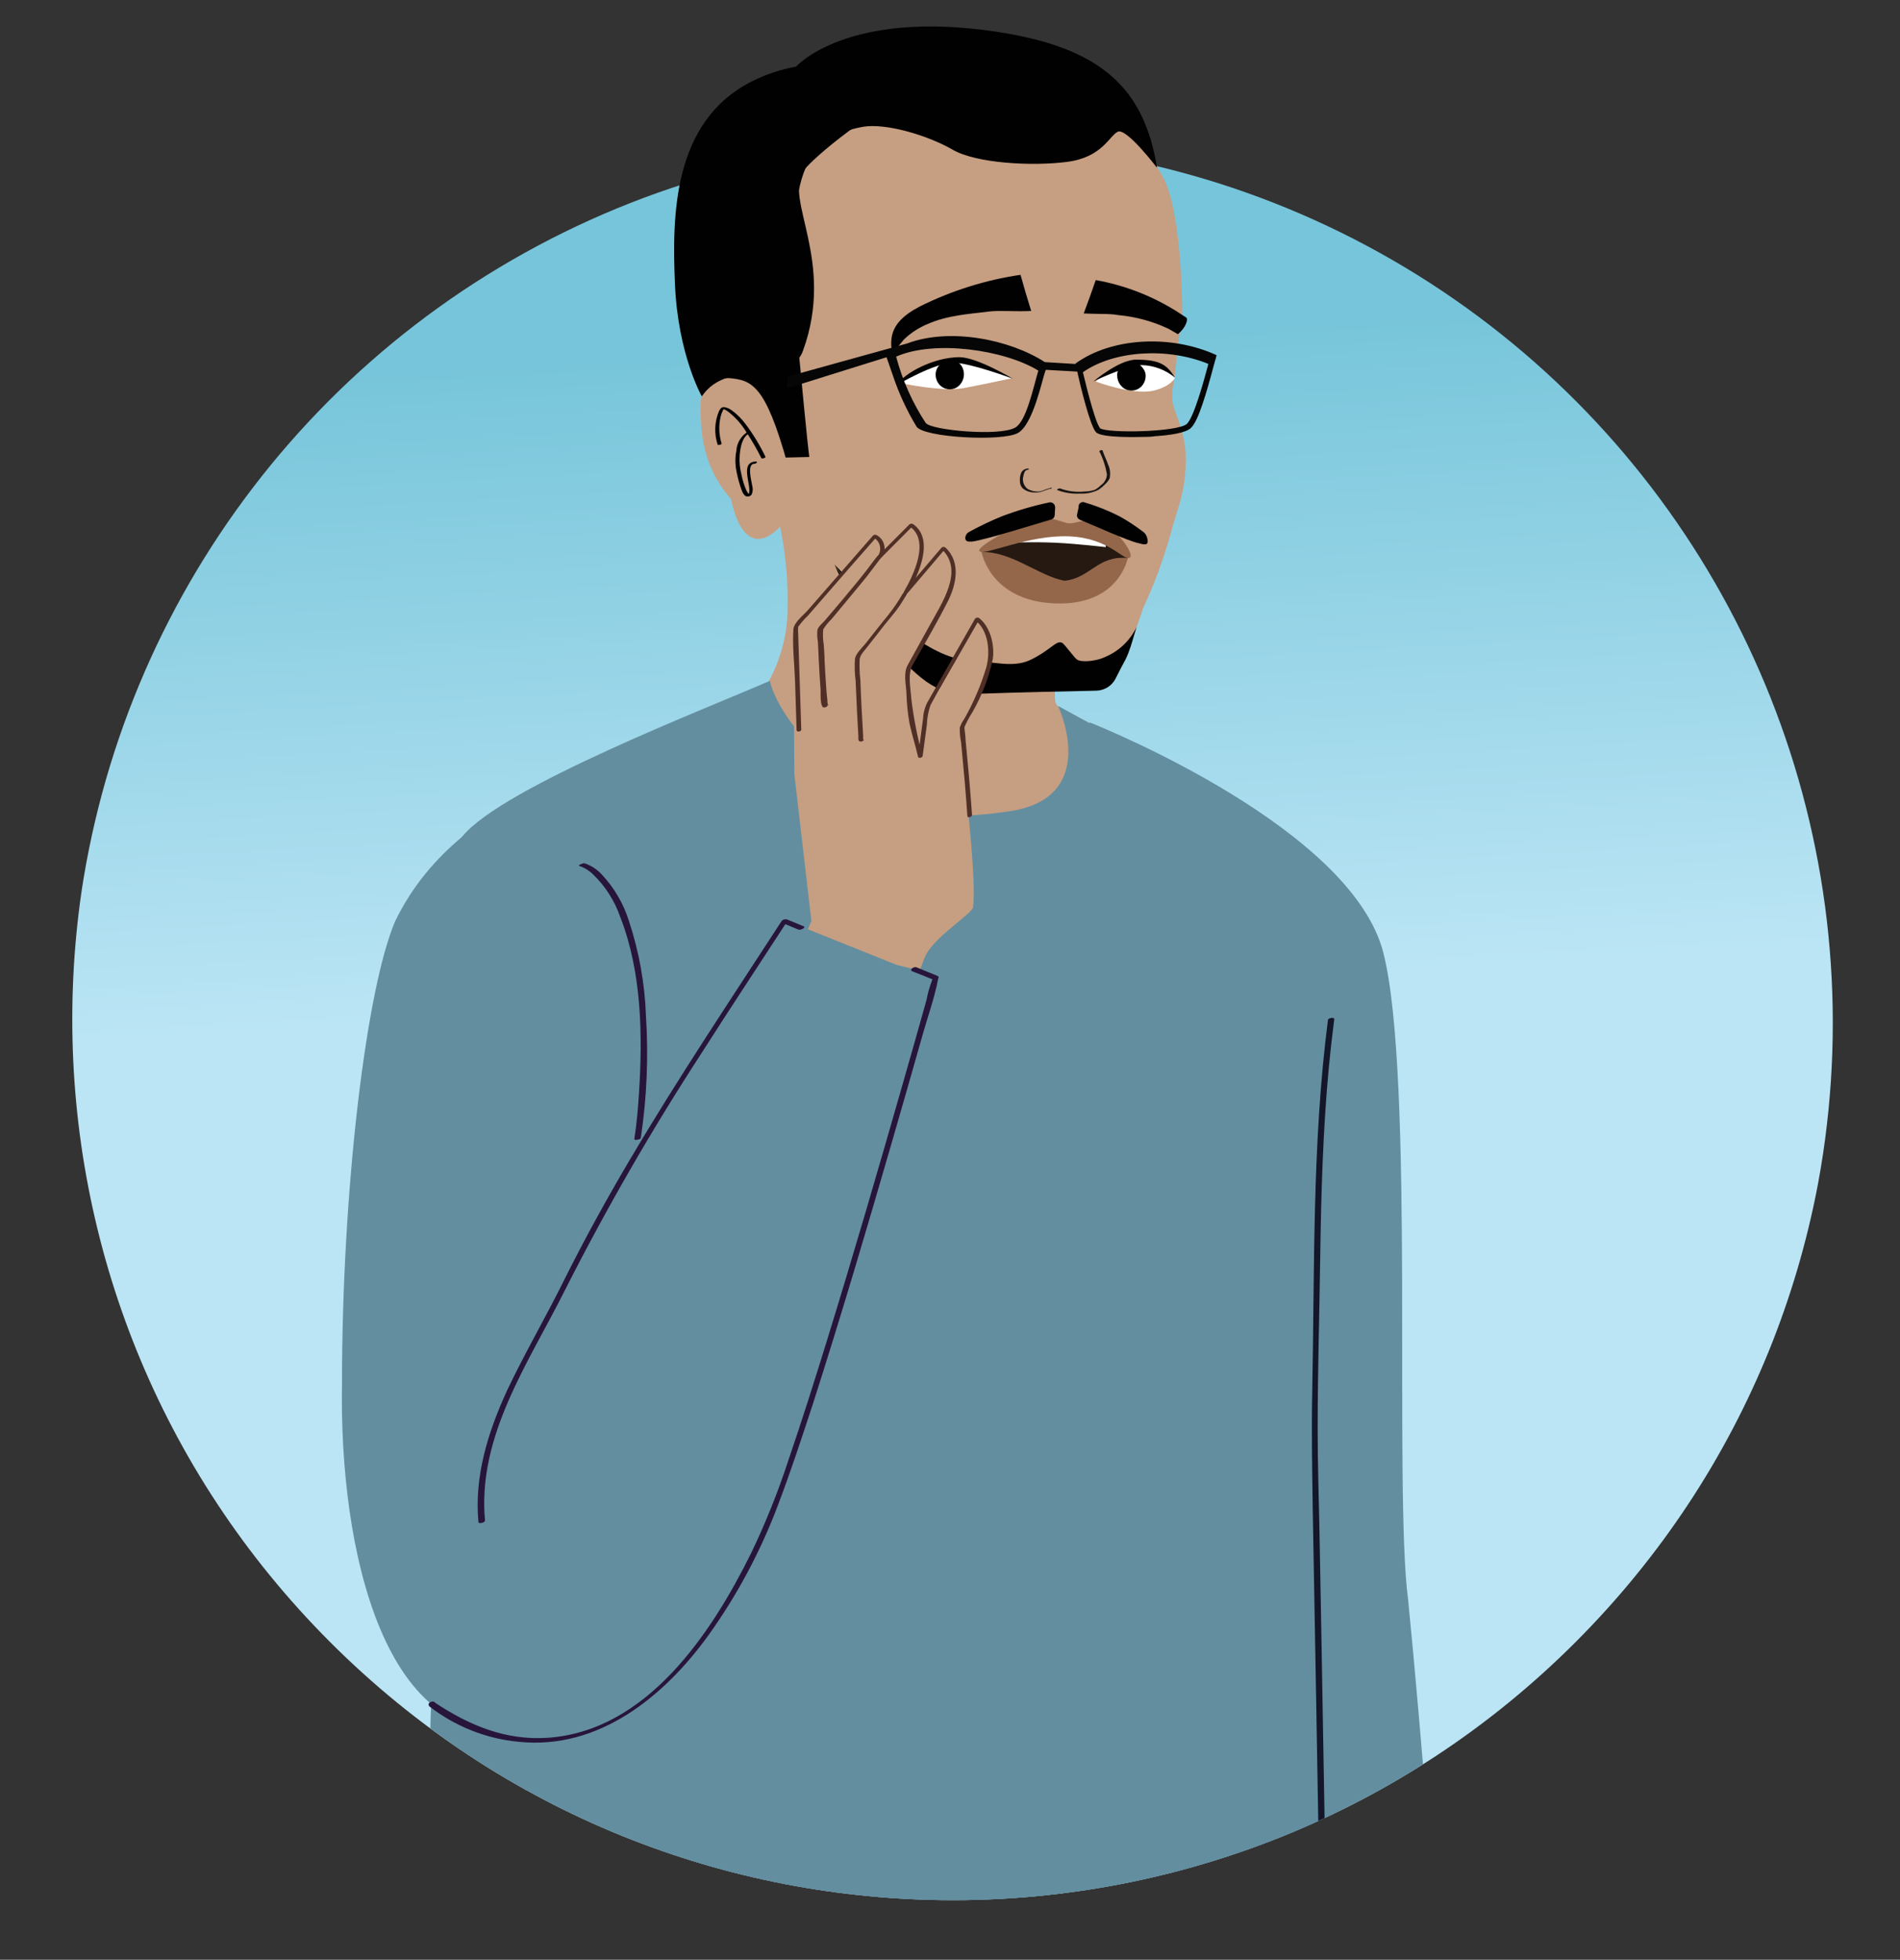 <?xml version="1.0" encoding="UTF-8"?>
<svg id="Layer_4" data-name="Layer 4" xmlns="http://www.w3.org/2000/svg" xmlns:xlink="http://www.w3.org/1999/xlink" viewBox="0 0 292.89 301.99">
  <rect x="0" y="0" width="292.89" height="301.99" fill="#333333" stroke="none"/>
  <defs>
    <style>
      .cls-1 {
        fill: none;
      }

      .cls-2 {
        fill: #825739;
      }

      .cls-3 {
        fill: #010101;
      }

      .cls-4 {
        fill: #ddad6f;
      }

      .cls-5 {
        fill: #c69e81;
      }

      .cls-6 {
        fill: #638e9f;
      }

      .cls-7 {
        fill: #27153c;
      }

      .cls-8 {
        fill: url(#linear-gradient);
      }

      .cls-9 {
        fill: #f1eef7;
      }

      .cls-10 {
        fill: #060606;
      }

      .cls-11 {
        clip-path: url(#clippath-1);
      }

      .cls-12 {
        fill: #fff;
      }

      .cls-13 {
        fill: #251911;
      }

      .cls-14 {
        fill: #848484;
      }

      .cls-15 {
        fill: #4c3059;
      }

      .cls-16 {
        fill: #4f2f26;
      }

      .cls-17 {
        fill: #14162a;
      }

      .cls-18 {
        fill: #161412;
      }

      .cls-19 {
        fill: #94674b;
      }

      .cls-20 {
        clip-path: url(#clippath);
      }
    </style>
    <clipPath id="clippath">
      <path class="cls-1" d="M-92.54,71.71c2.93-5.71,4.59-12.19,4.59-19.05,0-23.11-18.74-41.85-41.85-41.85-13.34,0-25.22,6.25-32.88,15.98-44.71-11.62-94.22.07-129.25,35.1-52.6,52.6-52.6,137.88,0,190.48,52.6,52.6,137.88,52.6,190.48,0,49.44-49.44,52.41-127.76,8.9-180.67Z"/>
    </clipPath>
    <clipPath id="clippath-1">
      <path class="cls-1" d="M242.86,61.09c-13.13-13.13-28.28-23-44.44-29.62-7.63-21.63-28.23-37.13-52.47-37.13s-45.42,15.94-52.78,38.04c-15.35,6.61-29.73,16.18-42.27,28.71C-2.11,114.1-2.11,200.04,50.9,253.05c53.01,53.01,138.96,53.01,191.97,0,53.01-53.01,53.01-138.96,0-191.97Z"/>
    </clipPath>
    <linearGradient id="linear-gradient" x1="149.21" y1="202" x2="134.38" y2="-69.08" gradientUnits="userSpaceOnUse">
      <stop offset=".18" stop-color="#bbe5f5"/>
      <stop offset=".55" stop-color="#77c5da"/>
    </linearGradient>
  </defs>
  <g class="cls-20">
    <rect class="cls-14" x="-407.51" y="250.35" width="409.98" height="45.71"/>
  </g>
  <g class="cls-11">
    <circle class="cls-8" cx="146.79" cy="157.63" r="135.74"/>
    <path class="cls-4" d="M156.77,21.16h0c1.74-.21,3.32,1.03,3.54,2.77l1.28,10.53c.21,1.74-1.03,3.32-2.77,3.54h0c-1.74.21-3.32-1.03-3.54-2.77l-1.28-10.53c-.21-1.74,1.03-3.32,2.77-3.54Z"/>
    <path class="cls-15" d="M148.96,128.9c-.1-8.66.34-17.31,1.31-25.92.8-7.09,1.63-14.97,6.49-20.6.8-.94-1.17-1.07-1.68-.44-4.83,5.61-5.91,13.1-6.75,20.21-1.05,8.95-1.53,17.96-1.44,26.98,0,.93,2.07.54,2.07-.23Z"/>
    <path class="cls-4" d="M145.41,43.83h0c1.58.77,2.24,2.67,1.47,4.24l-4.63,9.54c-.77,1.58-2.67,2.24-4.24,1.47h0c-1.58-.77-2.24-2.67-1.47-4.24l4.63-9.54c.77-1.58,2.67-2.24,4.24-1.47Z"/>
    <path class="cls-5" d="M119.88,79.41c1.17,4.92,1.68,9.97,1.52,15.02-.39,12.12-9.99,19.07-9.99,19.07l47.5,20.23,15.02-18.57s-10.73-4.67-11.25-7.03,2.04-20.55,2.04-20.55"/>
    <path class="cls-2" d="M123.75,80.7s0,.08,0,.12c-.01-.04-.01-.08,0-.12Z"/>
    <path class="cls-5" d="M150.62,104.27l12.19.59,5.44-.32c2.3-.05,4.35-1.45,5.22-3.58,2.01-4.65,2.6-7.01,2.87-7.51,1.67-3.63,3.05-7.38,4.12-11.22.86-3.35,1.92-5.37,2.24-9.35.25-2.93.17-4.97-1.6-9.66-.44-1.18-.53-2.46-.27-3.69.52-2.76.6-5.96,1.21-9.66.15-.66.22-1.33.2-2.01,0,0,0-15.27-2.99-20.6s-5.91-10.73-9.96-11.64-17.17,3.48-17.17,3.48l-16.45-1.64-13.62,7.51-6.34,17.17,1.8,19.5,2.58,19.07"/>
    <path class="cls-3" d="M119.84,33.3c-1.46-8.67,6.16-12.29,9.35-13.95,2.68-1.4,10.36-4.29,16.1-3.66,2.47.26,1.55,5.46,2.92,6.32.43.09,5.47.99,7.46,1.19,2.51.42,5.09.36,7.58-.18,1.33-.54,2.76-.74,4.19-.58,2.56.26,3.37-6.04,8.81-.38l.25-.28c-6.98-8.35-15.58-7.81-25.98-8.89-1.07-.12-2.23-.19-3.36-.21-16.48-.45-15.95-.34-26.12,11-5.91,6.6-9.28,12.8-9.03,16.6l.05.86c.26,3.97-3.28,14.93-1.78,17.04.96,1.35,4.06,7.33,6.64,12.43l7.84-.19c-.24-1.47-1.43-14.07-1.57-15.58"/>
    <path class="cls-5" d="M120.48,80.95c-6.07,6.44-7.76-4.02-7.76-4.02-4.59-5.18-4.75-10.85-4.71-14.72.04-3.87,4.29-3.95,4.29-3.95,3.64.29,5.7,1.07,9.09,13.23"/>
    <path class="cls-3" d="M168.62,19.08c-5.89.17-21.46-3.22-29.5-3.32-3.32-.05-13.95,8.59-15.24,10.55-3.08,4.42,4.93,13.86-.09,27.72-1.65,4.57-4.63-3.17-6.85-.12s-3.07,4.29-3.07,4.29c-2.34-12.88-2.26-12.48,0-25.47s16-19.2,22.72-20.59,28.52-.26,34.52,2.21"/>
    <path class="cls-3" d="M118.01,70.42c-.85-1.77-1.87-3.46-3.05-5.03-.6-.82-1.32-1.55-2.15-2.15-.32-.24-.68-.41-1.07-.49-.48-.08-.71.2-.9.6-.7,1.64-.77,3.48-.21,5.17,0,.13.64,0,.61-.16-.42-1.35-.47-2.79-.15-4.17.12-.5.32-.96.61-1.38l-.5.17h.2c.27.09.52.22.75.38,1.16.88,2.14,1.97,2.9,3.22.85,1.29,1.63,2.64,2.32,4.02.08.15.65-.06.61-.16h.03Z"/>
    <path class="cls-3" d="M116.63,71.12c-2.64,0-.88,3.38-1.14,4.79-.02.07-.04.13-.05.2,0,.09-.18.14,0,.08s.06,0,0-.06-.13-.14-.16-.18c-.1-.13-.17-.27-.24-.42-.33-.76-.58-1.56-.74-2.38-.25-.97-.35-1.97-.28-2.96.1-1.14.34-2.87,1.51-3.42.39-.17,0-.36-.24-.24-1.04.62-1.71,1.72-1.78,2.93-.17.86-.19,1.73-.08,2.6.16,1.01.4,2,.72,2.96.15.43.35,1.16.79,1.42.35.17.77.04.96-.3.15-.41.18-.86.06-1.29-.09-.64-.88-3.39.33-3.38.23,0,.64-.33.24-.33h.09Z"/>
    <path class="cls-3" d="M157.32,42.35c.26.89.5,1.78.76,2.67.19.69.69,2.22.88,2.9-2.54.12-4.93-.12-6.54.09-3.22.39-6.44.6-9.45,1.93-1.35.56-2.59,1.37-3.64,2.39-.32.32-1.07,1.57-1.75,1.49-.27,0-.19-1.23-.18-1.36.16-2.44,1.97-3.95,4.36-5.22,4.9-2.44,10.15-4.1,15.56-4.89"/>
    <path class="cls-3" d="M182.88,48.95l-1.38-.9c-3.84-2.43-8.11-4.09-12.59-4.89-.3.87-.61,1.74-.92,2.62-.24.67-.7,1.86-.93,2.52,2.15.12,4.02,0,5.37.26,2.7.25,5.33.97,7.78,2.15l1.36.79c1.2-.97,1.6-2.24,1.32-2.54Z"/>
    <path class="cls-6" d="M118.68,104.91h0c-8.99,3.97-41.22,16.33-47.4,23.98-9.3,11.42,32.53,46.05,33.86,55.53.68,4.59,4.82,38.73.83,65.33-2.61,17.7-4.15,35.54-4.63,53.42l28.73,3.62c14.04,1.77,28.25,1.56,42.23-.63l33.04-7.24c-.9-18.32,1.19-39.22-1-63.24l.52-71.74-6.44-34.79s-10-5.24-10.84-6.99l-24.48-13.38s6.73,14.14-7.51,16.24c-14.7,2.15-18.81-.86-29.93-9.34-.02,0-5.81-5.67-6.98-10.77Z"/>
    <path class="cls-6" d="M86.23,177.84s-16.59,53.29-18.77,71.19c-2.18,17.9-1.07,48.07.38,59.53,1.45,11.46,78.49,32.82,103.17,30.19s36.71-9.56,34.34-39.82c-1.07-12.98-50.53-133.39-50.53-133.39l-68.58,12.31Z"/>
    <path class="cls-9" d="M163.46,82.94c-2.15,0-8.84-.39-8.84-.39,0,0,2.39,2.4,8.96,2.41,6.57.01,8.66-2.31,8.66-2.31l-8.78.28Z"/>
    <path class="cls-17" d="M206.01,163.68c-1.1,8.74-1.71,17.54-1.82,26.35-.12,8.66-.29,17.33-.29,25.99s.44,17.85.64,26.75c.15,6.25.28,12.49.4,18.74,0,.25.88.09.88-.24-.19-11.55-.49-23.08-.77-34.63-.09-3.52-.23-7.04-.27-10.56,0-3.22.15-6.44.18-9.66,0-4.29,0-8.59.08-12.88,0-10.01.63-20.01,1.86-29.95,0-.32-.85-.16-.88.12v-.03Z"/>
    <path class="cls-3" d="M172,104.51l1.19-2.34s-20.81,3.79-24.91,2.76c-10.83-2.74-19.63-17.93-19.63-17.93,2.02,4.8,4.94,9.16,8.59,12.88,6.21,6.44,7.67,7.24,14.05,7.01,4.84-.18,13.75-.38,17.76-.46,1.26-.05,2.39-.78,2.95-1.91Z"/>
    <path class="cls-3" d="M108.17,61.05s-3.65-6.44-4.12-17.17c-.47-10.73-.34-25.14,11.8-31.31,2.17-1.1,4.49-1.88,6.88-2.31,0,0,7.79-8.85,30.86-5.37,16.19,2.43,22.79,8.71,24.77,20.97,0,0-4.72-6.21-6.05-5.56s-2.39,3.93-7.78,4.64-14.05.24-17.69-1.88c-3.64-2.11-10.19-4.16-13.88-3.51-8.94,1.6-9.66,8.45-10.24,12.45-.58,4-2.15,18.17-6.5,20.28-2.43,1.03-4.09,3.32-4.29,5.96l-.71.31c-1.24.54-2.29,1.42-3.04,2.54l-.02-.04Z"/>
    <path class="cls-3" d="M128.66,87c10.52,11.43,16.75,14.54,20.59,14.74,3.84.2,6.81,1.2,9.48,0,3.22-1.51,4.15-3.22,5.04-2.66.4.27,1.85,2.28,2.23,2.54.83.57,3.22.14,4.09-.27,2.25-.87,4.08-2.56,5.12-4.73-.82,2.5-1.45,6.03-3.71,7.36-1.41.83-3.59.62-5.22.74-3.56.26-6.95.49-10.52.64-3.14.12-6.33.44-9.33-.47-5.04-1.53-10.73-7.93-13.95-12.2l-3.83-5.7Z"/>
    <path class="cls-18" d="M162.99,75.52c1.11.42,2.29.61,3.48.54,1.01.06,2.01-.15,2.91-.61.37-.26.71-.55,1.02-.88.27-.24.49-.53.65-.85.16-.72.08-1.48-.24-2.15-.24-.72-.6-1.38-.85-2.15,0-.15-.54,0-.49.13.57,1.13.96,2.33,1.17,3.57-.04.67-.39,1.28-.94,1.65-.27.28-.59.52-.93.71-.52.17-1.06.26-1.6.26-1.28.13-2.57-.03-3.78-.48-.13,0-.58.15-.4.23v.03Z"/>
    <path class="cls-18" d="M158.52,72.21c-.44-.03-.85.2-1.07.58-.19.41-.26.86-.23,1.31-.02.42.13.83.42,1.14.49.41,1.1.63,1.74.64.4.04.8,0,1.18-.12.42-.13.83-.33,1.27-.43.05,0,.29,0,.29-.13s-.15,0-.19,0c-.31.07-.62.17-.92.29-.3.14-.62.23-.96.26-.57.01-1.13-.12-1.63-.4-.63-.48-.89-1.3-.65-2.05.03-.21.1-.41.19-.59.04-.08.09-.15.16-.21l.09-.06s-.08,0,0,0c.12,0,.24-.03.34-.1.08,0,.09-.09,0-.1l-.02-.03Z"/>
    <path class="cls-6" d="M167.95,111.3c2.41.98,40.44,16.41,45.3,35.53,4.86,19.12,1.58,82.82,3.81,99.64,1.97,19.67,4.82,56.17,5.09,61.02l-4.29,40.03h-21.03s-1.96-112.85-10.67-139.61c-8.7-26.76-18.2-96.6-18.2-96.6Z"/>
    <path class="cls-17" d="M204.71,157.17c-2.47,19.11-2.04,38.39-2.43,57.61-.12,5.88,0,11.73.08,17.62.19,10.02.36,20.05.54,30.1.17,9.64.34,19.28.5,28.92.06,3.69,0,7.44.39,11.11.48,3.22,1.15,6.4,2.01,9.54.77,2.63.92,5.41.43,8.11-.42,1.67-1.09,3.26-1.99,4.72-.23.38.75.27.91,0,1.54-2.42,2.36-5.23,2.38-8.1-.21-2.75-.72-5.47-1.53-8.11-1.07-4.73-1.59-9.57-1.57-14.42-.15-9-.31-18.01-.47-27.02-.18-10.43-.36-20.87-.56-31.3-.1-5.26-.29-10.53-.28-15.79,0-8.91.28-17.82.4-26.73.14-9.66.42-19.39,1.33-29.04.24-2.45.51-4.89.83-7.34,0-.36-.94-.19-.98.13h.01Z"/>
    <path class="cls-13" d="M164.8,81.98c-3.65-.16-11.8,1.73-13.49,3.07,0,0,4.22,4.78,12.68,5.14,8.47.36,9.84-4.2,9.84-4.2,0,0-4.38-3.78-9.04-4.01Z"/>
    <path class="cls-12" d="M154.82,83.63s4.37-.16,7.83,0,7.79.68,7.79.68c0,0,.67-2.55-5.61-2.82-3.47-.26-6.95.48-10.01,2.15Z"/>
    <path class="cls-19" d="M164.09,89.49c-3.94-.73-8.13-4.53-12.78-4.43,0,0,1.29,7.51,11.25,7.92,9.96.41,11.28-6.98,11.28-6.98-4.61-.48-5.75,3.09-9.74,3.49Z"/>
    <path class="cls-19" d="M169.22,80.2c-2.09-.25-3.44.48-4.36.45s-2.15-.89-4.29-.82-10.45,4.47-9.55,5.13,7.51-2.56,13.77-2.31,8.4,3.86,9.36,3.28-2.98-5.52-4.93-5.74Z"/>
    <path class="cls-3" d="M166.28,78.15l-.27,1.23c-.01.3.16.57.43.7,1.77.7,7.42,3.28,9.06,3.62l.7.17h.38c.63,0,.29-1.44-.26-1.84-1.15-.89-2.37-1.7-3.64-2.41-1.81-.93-3.7-1.68-5.66-2.25-.37-.04-.71.23-.75.6,0,.06,0,.12,0,.18Z"/>
    <path class="cls-3" d="M162.66,78.18l-.08,1.2c-.01.32-.24.6-.55.68-2.15.62-10.13,3.13-12.16,3.39h-.52c-.77,0-.69-1.07,0-1.46,1.65-.91,3.34-1.72,5.09-2.43,2.39-.91,4.85-1.62,7.35-2.15.42-.05.8.24.85.66,0,.03,0,.07,0,.1Z"/>
    <path class="cls-6" d="M74.43,211.14c.33.3,5.51,1.07,6.07,1.31.97.34-5.27,7.19-4.7,6.44,10.45-13.77,21.05-32.19,32.3-45.45,2.45,23.51-2.28,93.15-30.93,93.15-19.8,0-25.76-33.11-24.25-58.76,6.48.93,14.84,3.66,21.51,3.32Z"/>
    <path class="cls-6" d="M93.98,217.11l7.24-38.01-2.24-62.24s-27.68,3.56-38.07,25.11c-4.49,10.5-8.19,41.44-8.19,71.22,27.69,8.53,29.08,5.57,41.26,3.92Z"/>
    <path class="cls-5" d="M152.36,101.27c.36,3.49-4.44,11.87-4.44,11.87,0,0,2.78,22.07,2.08,26.64-.17,1.13-6.22,4.68-7.45,7.76-3.73,9.4-3.22,10.61-3.22,10.61l-18.39-6.55,4.14-9.66-2.63-22.63-.16-23.04,12.24-12.59c.12.05.23.12.33.19.91.7,1.12,1.99.46,2.93l4.82-4.83c3.92,2.44-.8,10.32-.8,10.32l5.71-6.86c3.46,2.91.14,8.52.14,8.52l-5.61,10.15s.1,6.74.76,8.93c.67,2.19,1.16,4.53,1.16,4.53l1.07-7.51,7.73-13.56s1.7,1.29,2.06,4.78Z"/>
    <path class="cls-16" d="M123.52,112.5l-.48-14.85c-.03-.3-.03-.61,0-.91,0-.28-.12.14,0-.15.46-.63.97-1.21,1.53-1.75l6.21-7.14,4.39-5-.57.11c.97.48,1.36,1.66.88,2.63-.04.09-.09.17-.15.25-.21.34.48.28.62.14l4.82-4.83-.57.1c3.22,2.15.64,7.51-.86,10.09-.19.33.48.3.63.13l5.75-6.76h-.62c3.65,3.33,0,8.47-1.78,11.8l-3.38,6.1c-.7,1.26-.29,2.91-.21,4.29.04,1.59.2,3.18.48,4.75.36,1.72.93,3.4,1.31,5.12.06.31.68.13.71-.12l.65-4.82c.03-1.03.22-2.05.56-3.03,1.76-3.29,3.71-6.51,5.56-9.77l1.97-3.44-.61.16c2.05,1.58,2.3,4.89,1.7,7.18-.83,2.79-1.98,5.48-3.42,8.01-.3.41-.53.87-.69,1.35-.01.77.06,1.53.21,2.29.36,3.78.71,7.51.97,11.34,0,.3.73.14.71-.19-.27-3.87-.62-7.74-1-11.61,0-.54-.11-1.07-.15-1.61-.02-.12-.02-.24,0-.35,0-.12,0,.19,0,0,.34-.79.75-1.54,1.21-2.26,1.46-2.55,2.52-5.31,3.14-8.18.32-2.08-.35-5-2.15-6.36-.22-.1-.48-.03-.61.17l-4.84,8.5-2.55,4.47c-.36.76-.57,1.58-.6,2.41l-.78,5.91.71-.12c-.8-2.91-1.38-5.88-1.74-8.87-.11-1.68-.58-3.77.19-5.17,1.81-3.22,3.75-6.5,5.44-9.84,1.32-2.6,2.04-6.1-.38-8.3-.19-.15-.45-.12-.61.05l-5.76,6.74.63.14c1.61-2.72,4.13-8.24.73-10.56-.19-.09-.42-.05-.57.11l-4.81,4.83.62.13c.72-1.06.44-2.5-.61-3.22-.07-.05-.15-.1-.23-.14-.19-.09-.42-.05-.57.11l-10.02,11.47c-.7.8-2.15,1.88-2.23,2.98-.16,2.63.17,5.37.26,7.99l.24,7.51c0,.35.72.24.72-.06v.04Z"/>
    <path class="cls-16" d="M133.01,113.96c.11,0,0-1.2,0-1.38-.06-1.19-.14-2.38-.2-3.57-.08-1.41-.13-2.8-.18-4.2-.13-1.07-.16-2.15-.11-3.22.1-.78.89-1.48,1.37-2.15.84-1.07,1.67-2.15,2.52-3.22s1.56-1.84,2.23-2.82c.3-.44.58-.89.85-1.35.13-.17.24-.36.33-.56.05-.2.34-.25-.08-.12.41-.13.34-.44-.08-.31s-.72.82-.98,1.22c-.72,1.15-1.52,2.25-2.4,3.28-.94,1.17-1.87,2.35-2.79,3.53-.56.71-1.57,1.58-1.7,2.46-.07,1.13-.04,2.26.11,3.38.06,1.58.13,3.16.21,4.73.06,1.26.14,2.5.21,3.76,0,.25-.08.76.25.84s.82-.26.43-.35v.05Z"/>
    <path class="cls-16" d="M127.69,108.66c-.16-.12-.15-.7-.16-.86-.09-.69-.13-1.37-.18-2.05-.1-1.32-.17-2.65-.24-3.97,0-.8-.08-1.6-.12-2.4-.14-.79-.17-1.6-.09-2.39.35-.58.78-1.11,1.28-1.58,1.45-1.72,2.87-3.48,4.29-5.17.75-.88,1.46-1.79,2.15-2.72l.94-1.24c.1-.13.2-.24.29-.36s.38-.27,0-.17c.42-.13.32-.5-.11-.39s-.75.72-1.07,1.07c-.78,1.07-1.55,2.06-2.36,3.05-1.68,2.06-3.42,4.11-5.15,6.13-.34.41-1,.92-1.15,1.43-.07.64-.04,1.28.08,1.91l.13,2.85c.08,1.52.16,3.05.28,4.57,0,.45-.08,2.25.36,2.6.2.16.86-.13.65-.29h.17Z"/>
    <path class="cls-6" d="M95.9,180.53l19.9-40.84,2.08.84,9.85,3.95,10.55,4.23,4.5,1.07s-16.03,59.38-23.06,74.59c-23.04,49.94-45.44,34.34-45.44,34.34"/>
    <path class="cls-7" d="M123.95,142.77l-2.59-1.07c-.31-.11-.67-.02-.88.24-7.87,12.12-15.91,24.12-23.27,36.57-3.68,6.22-7.18,12.57-10.4,19.05-2.77,5.57-5.91,10.95-8.59,16.59-2.97,6.44-5.13,13.3-4.47,20.39,0,.33,1.07.12,1.01-.27-1.19-13.04,6.77-24.34,12.3-35.41,6.41-12.65,13.5-24.94,21.24-36.82,4.29-6.73,8.71-13.39,13.07-20.1l-.87.24,2.59,1.07c.3.12,1.22-.32.8-.49l.05.02Z"/>
    <path class="cls-7" d="M66.05,262.84c4.02,3.16,8.86,5.1,13.95,5.57,12.31,1.26,22.41-7.01,29.22-16.44,4.44-6.2,8.05-12.96,10.73-20.1,1.95-5.13,3.66-10.34,5.37-15.56,4.29-13.37,8.27-26.83,12.17-40.32,1.59-5.48,3.16-10.96,4.71-16.45.79-2.8,1.81-5.63,2.38-8.5,0-.13.08-.26.11-.4s-.11-.23-.21-.27l-3.22-1.32c-.39-.15-1.18.41-.6.64,1.07.42,2.15.83,3.22,1.28-.33-.15,0-.33-.21.12-.37.97-.65,1.96-.84,2.98-1.2,4.29-2.42,8.59-3.65,12.88-3.79,13.25-7.65,26.5-11.73,39.71-1.9,6.14-3.83,12.27-5.91,18.34-1.59,4.86-3.49,9.61-5.7,14.23-6.13,12.41-16.1,27.54-31.45,28.56-6.44.42-11.99-1.9-17.17-5.31-.1-.06-.17-.14-.26-.2-.31-.27-1.21.19-.79.55l-.11.02Z"/>
    <path class="cls-7" d="M89.24,133.42c.8.26,1.54.7,2.15,1.29,1.92,1.84,3.37,4.11,4.23,6.62,3.31,8.46,3.46,18.24,2.88,27.15-.15,2.36-.35,4.72-.72,7.06,0,.24.97.06,1-.18.93-6.2,1.2-12.47.8-18.73-.17-5.01-1.06-9.97-2.63-14.72-.84-2.67-2.27-5.12-4.19-7.16-.72-.79-1.63-1.38-2.65-1.72-.24-.06-1.07.32-.84.39h-.03Z"/>
    <path class="cls-1" d="M194.98,29.8v-.25c.08-30.75-24.79-55.75-55.55-55.82-30.75-.07-55.75,24.79-55.82,55.55,0,2.68.18,5.35.56,8C18,72.5-7.09,154.7,28.13,220.87c35.22,66.17,117.42,91.26,183.59,56.03,66.17-35.22,91.26-117.42,56.03-183.59-15.65-29.39-41.55-52.01-72.79-63.55v.03Z"/>
    <path class="cls-12" d="M138.74,59.01s6.48,1.43,9.86.79,7.36-1.51,7.36-1.51c0,0-6.19-2.6-7.91-2.82-1.81-.23-8.19,1.66-9.3,3.54Z"/>
    <path class="cls-12" d="M168.92,58.79s5.78,2.21,9.03,1.38c2.6-.67,3.19-1.97,3.19-1.97,0,0-2.16-2.15-3.86-2.16-1.78-.01-6.81,1.07-8.36,2.75Z"/>
    <path class="cls-3" d="M147.47,55.61c-.87-.34-1.87-.13-2.53.53-.32.28-.55.66-.65,1.07-.18.77.05,1.58.6,2.15.66.66,1.68.82,2.51.39.98-.57,1.43-1.75,1.07-2.83-.17-.55-.56-1.01-1.07-1.28"/>
    <path class="cls-3" d="M173.48,55.84c.89-.3,1.87-.04,2.5.65.29.3.5.67.6,1.07.12.77-.15,1.55-.72,2.08-.7.63-1.73.73-2.53.25-.96-.62-1.36-1.82-.96-2.89.19-.53.57-.96,1.07-1.21"/>
    <path class="cls-3" d="M168.54,58.79s3.9-3.33,6.56-3.37c3.9,0,4.82.9,6.04,2.78-1.44-1.2-3.24-1.88-5.12-1.94-2.62.11-7.48,2.53-7.48,2.53Z"/>
    <path class="cls-3" d="M156.08,58.33s-5.51-3.29-8.18-3.29c-3.88,0-8.46,2.39-9.66,4.29,0,0,6.02-3.52,8.77-3.44s9.07,2.45,9.07,2.45Z"/>
    <path class="cls-10" d="M136.66,55.04l1,2.88c.92,2.73,2.13,5.35,3.62,7.81,1.07,1.7,13.25,2.35,15.64.99,2.38-1.36,3.68-8.16,4.29-9.73l4.85.27c.44,2.04,2,8.49,2.92,9.37s6.49.71,7.11.7,1.26,0,2.05-.12c2.15-.14,4.66-.49,5.44-1.26,1.16-1.07,2.41-5.45,3.5-9.54l.18-.64c0-.15.09-.26.09-.3h0l.19-.74c-7.01-3.22-16.18-2.74-21.74,1.28v.08l-4.74-.29c-5.37-3.48-14.63-5.37-21.23-2.87h0l-18.47,5.12v1.78l15.3-4.78ZM169.57,65.95c-.58-.55-1.8-5.07-2.64-8.59,4.83-3.38,13.09-3.85,19.32-1.29v.1c-.58,2.15-2.15,8.02-3.27,9.13-1.35,1.31-12.44,1.5-13.45.67l.04-.02ZM142.74,65.24c-2.08-3.16-3.63-6.63-4.6-10.28,5.88-2.62,16.69-1.07,21.92,2.15-.83,2.84-1.86,7.81-3.56,8.78-2.45,1.41-13.06.38-13.76-.7v.05Z"/>
  </g>
</svg>